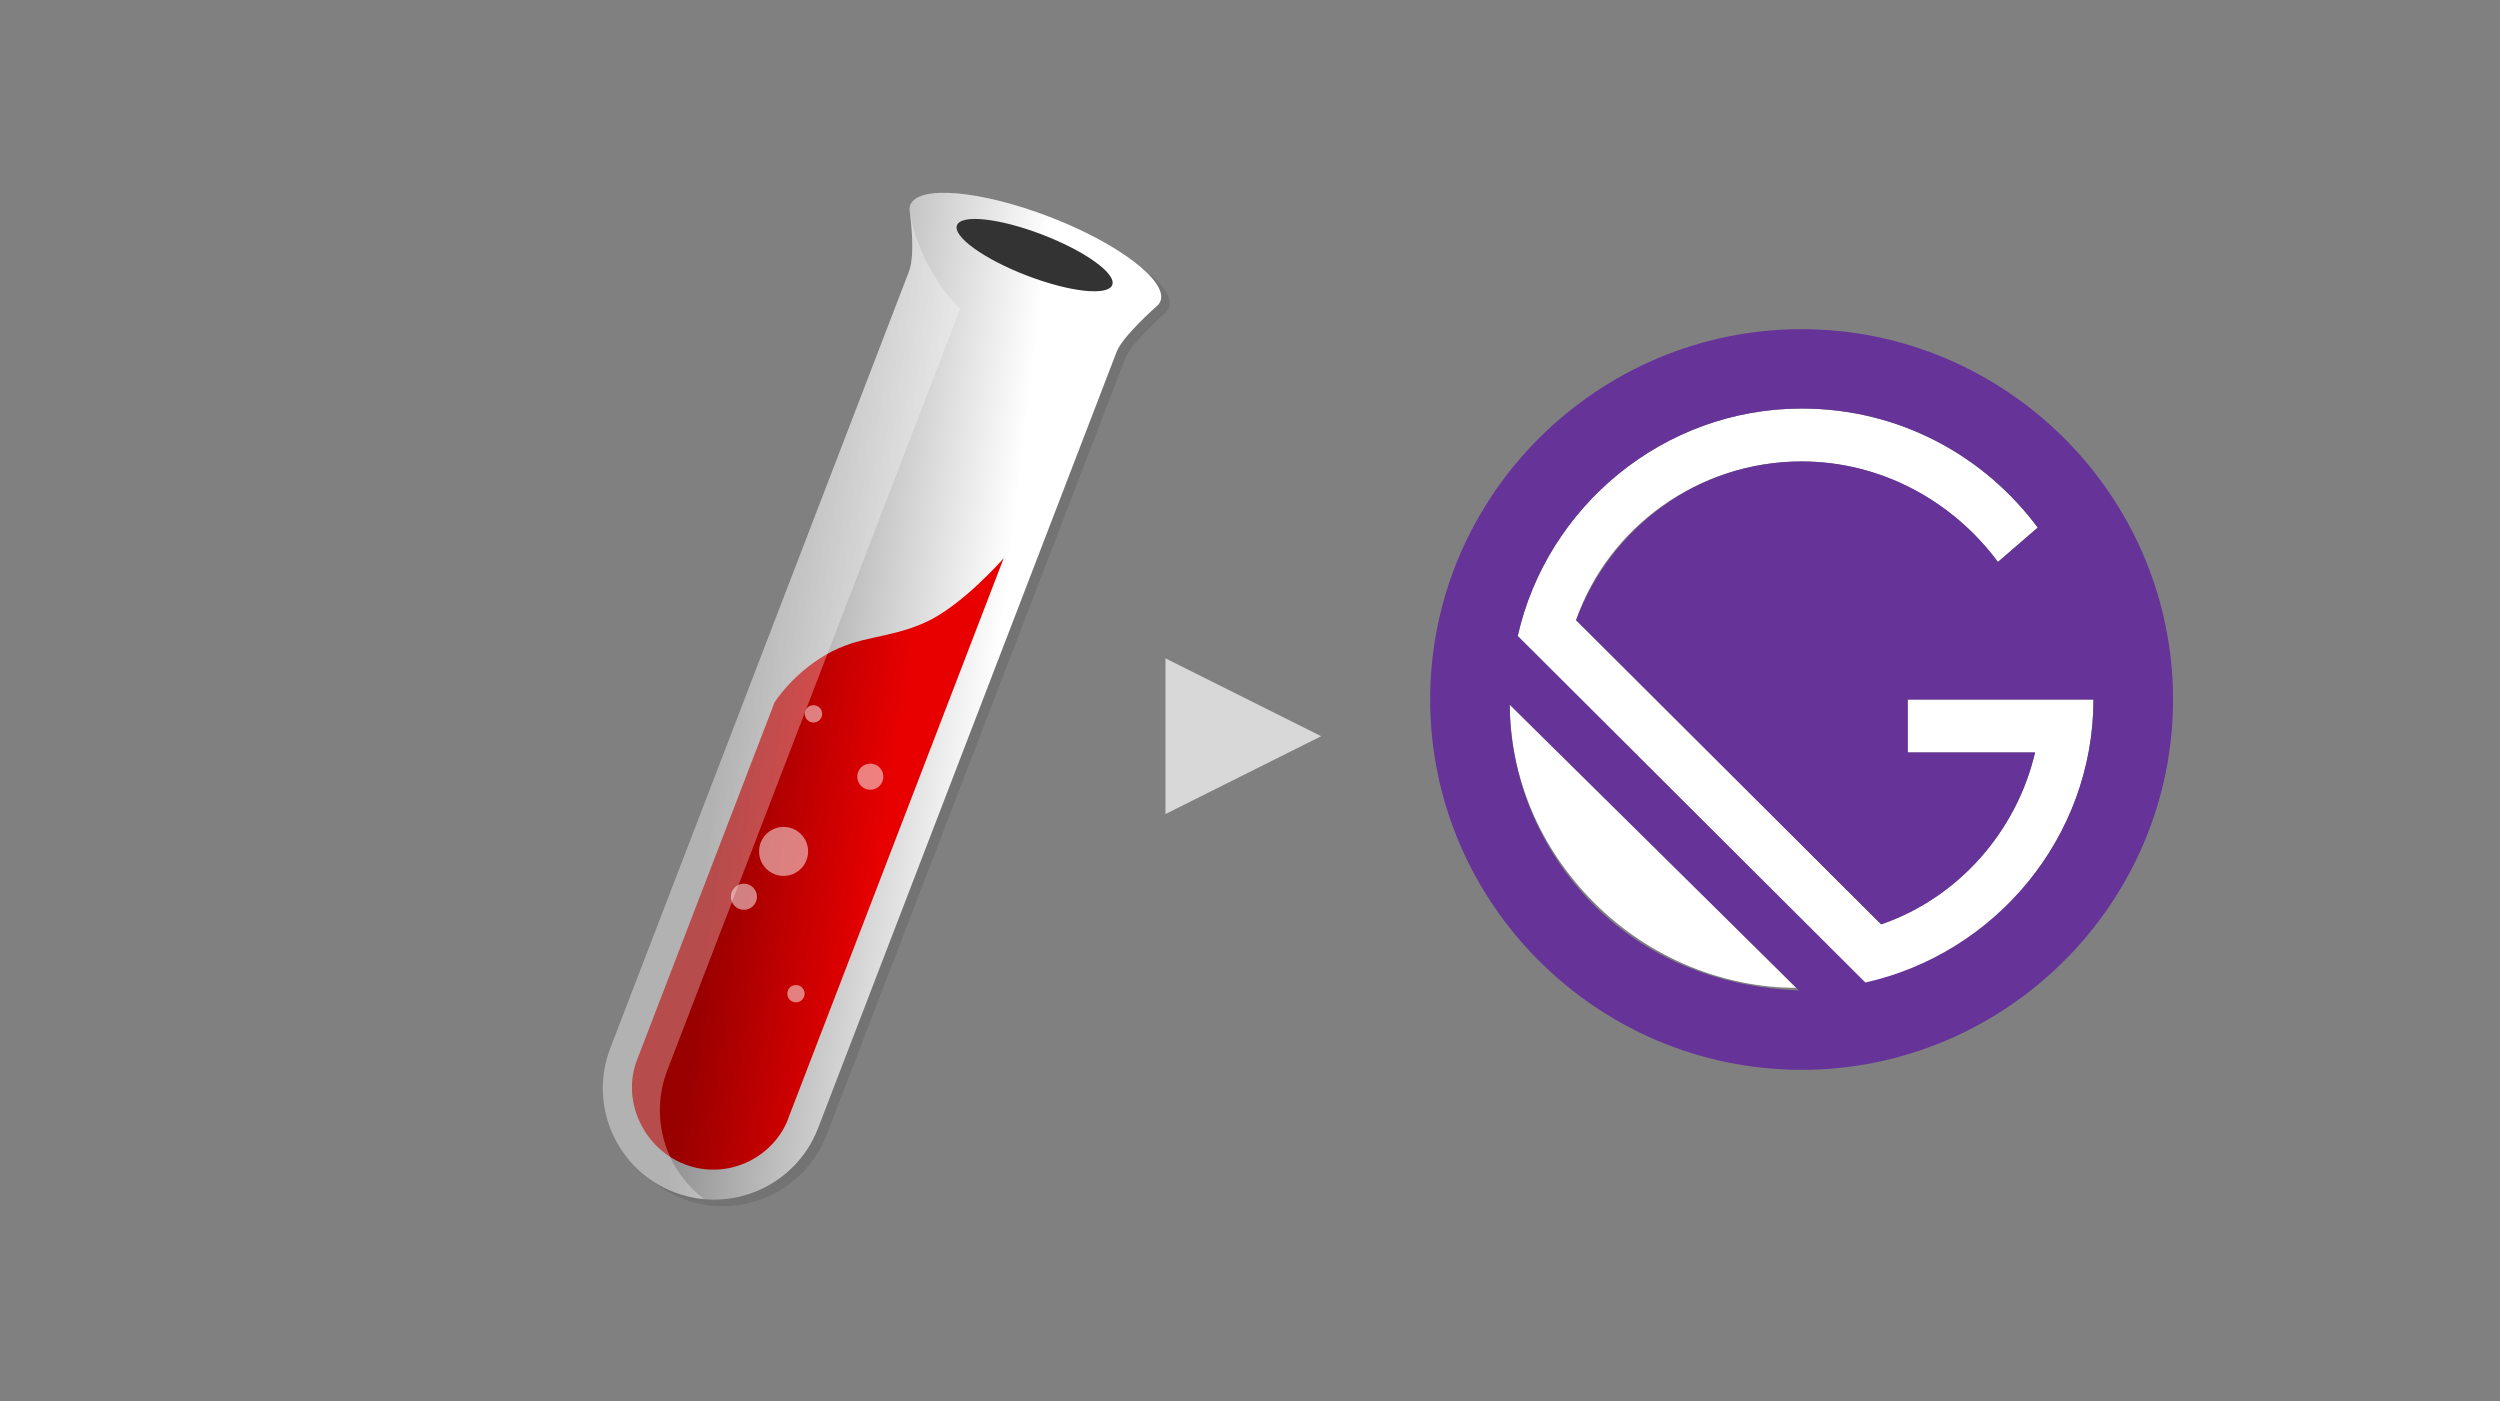 <svg xmlns="http://www.w3.org/2000/svg" xmlns:xlink="http://www.w3.org/1999/xlink" width="1124" height="630" version="1.1" viewBox="0 0 1124 630"><rect x="0" y="0" width="1124" height="630" fill="#808080" stroke="none"/><title>Artboard</title><desc>Created with Sketch.</desc><defs><linearGradient id="linearGradient-1" x1="23.974%" x2="68.773%" y1="46.044%" y2="55.598%"><stop offset="0%" stop-color="#919191"/><stop offset="100%" stop-color="#FFF"/></linearGradient><linearGradient id="linearGradient-2" x1="26.456%" x2="67.194%" y1="42.399%" y2="51.923%"><stop offset="0%" stop-color="#900"/><stop offset="100%" stop-color="#E80000"/></linearGradient></defs><g id="Artboard" fill="none" fill-rule="evenodd" stroke="none" stroke-width="1"><g id="Group" transform="translate(114, 30)"><g id="jekyll-test-tube" fill-rule="nonzero"><g id="logo-bg-light" transform="translate(156.697, 56.678)"><g id="test-tube_1_"><path id="shadow_1_" fill="#000" d="M142.272,9.058 C142.068,9.877 142.063,10.758 142.236,11.687 C142.236,11.687 145.022,30.181 141.859,38.412 L7.383,388.072 L7.393,388.077 C-2.205,413.76 10.657,442.433 36.303,452.297 C61.949,462.16 90.708,449.492 100.793,423.998 L100.805,424.004 L235.281,74.342 C237.911,67.502 252.907,54.251 252.907,54.251 C253.66,53.677 254.243,53.019 254.641,52.275 L254.706,52.139 C254.779,51.992 254.863,51.852 254.921,51.7 C258.388,42.684 236.023,25.689 204.964,13.746 C173.905,1.801 145.916,-0.572 142.449,8.444 C142.39,8.596 142.357,8.756 142.313,8.913 L142.272,9.058 Z" opacity=".1"/><path id="tube_1_" fill="url(#linearGradient-1)" d="M138.386,6.087 C138.18,6.906 138.175,7.786 138.349,8.715 C138.349,8.715 141.136,27.21 137.971,35.44 L3.494,385.1 L3.506,385.104 C-6.09,410.787 6.77,439.46 32.416,449.324 C58.06,459.187 86.821,446.519 96.907,421.026 L96.919,421.031 L231.395,71.369 C234.023,64.529 249.021,51.278 249.021,51.278 C249.773,50.704 250.357,50.048 250.755,49.302 L250.819,49.166 C250.891,49.021 250.976,48.88 251.033,48.727 C254.501,39.711 232.135,22.718 201.078,10.773 C170.019,-1.171 142.03,-3.545 138.563,5.471 C138.504,5.623 138.47,5.783 138.427,5.94 L138.386,6.087 Z"/><path id="liquid_1_" fill="url(#linearGradient-2)" d="M180.569,164.27 L83.592,416.426 L83.655,416.449 C76.503,434.522 55.688,443.924 37.223,436.823 C18.758,429.722 8.764,408.471 15.565,390.262 L77.531,229.139 C77.531,229.139 85.27,216.656 100.465,207.774 C115.66,198.893 128.192,200.767 145.065,193.268 C161.937,185.768 180.569,164.27 180.569,164.27 Z"/><ellipse id="top_1_" cx="194.464" cy="28.023" fill="#333" rx="37.396" ry="9.836" transform="translate(194.464, 28.023) rotate(21.038) translate(-194.464, -28.023)"/><path id="side-reflection_1_" fill="#FFF" d="M138.348,8.714 C138.348,8.714 141.094,27.314 137.97,35.439 L3.494,385.1 L3.506,385.104 C-6.09,410.787 6.77,439.46 32.416,449.324 C36.867,451.036 41.409,452.053 45.935,452.461 C28.647,439.456 21.23,416.196 29.161,394.972 L29.149,394.967 L160.957,52.242 C160.957,52.242 143.016,35.396 138.348,8.714 Z" opacity=".3"/><g id="bubbles_1_" fill="#FFF" opacity=".5" transform="translate(57.789, 230.045)"><circle id="Oval" cx="37.264" cy="4.23" r="3.896"/><circle id="Oval" cx="62.806" cy="32.481" r="5.873"/><circle id="Oval" cx="23.815" cy="66.078" r="11.019"/><circle id="Oval" cx="5.973" cy="86.456" r="5.874"/><circle id="Oval" cx="29.372" cy="130.034" r="3.896"/></g></g></g></g><g id="gatsbyjs-icon" fill-rule="nonzero" transform="translate(529, 118)"><path id="Shape" fill="#FFF" d="M298.215,166.5 L214.715,166.5 L214.715,190.278 L271.965,190.278 C263.615,225.956 237.364,255.682 202.78,267.581 L65.6,130.822 C79.915,89.197 120.47,59.467 167,59.467 C202.785,59.467 235,77.313 255.27,104.661 L273.17,89.208 C249.3,57.078 211.135,35.678 167,35.678 C104.97,35.678 52.485,79.681 39.365,137.956 L196.815,294.934 C254.064,280.662 298.215,228.334 298.215,166.49 L298.215,166.5 Z M35.785,167.697 C35.785,200.997 48.905,233.1 73.955,258.075 C99.005,283.05 132.405,296.131 164.605,296.131 L35.785,167.697 Z"/><path id="Shape" fill="#639" d="M167,0 C75.15,0 0,74.925 0,166.5 C0,258.075 75.15,333 167,333 C258.85,333 334,258.075 334,166.5 C334,74.925 258.85,0 167,0 Z M73.95,259.272 C48.9,234.297 35.78,200.997 35.78,168.893 L165.8,297.322 C132.4,296.125 99,284.242 73.95,259.267 L73.95,259.272 Z M195.62,293.768 L39.365,137.956 C52.485,79.681 104.97,35.678 167,35.678 C211.135,35.678 249.3,57.083 273.165,89.197 L255.265,104.65 C235,77.303 202.785,59.472 167,59.472 C120.48,59.472 81.115,89.202 65.6,130.827 L202.785,267.597 C237.385,255.702 263.62,225.972 271.97,190.294 L214.72,190.294 L214.72,166.5 L298.22,166.5 C298.22,228.344 254.085,280.672 195.635,293.753 L195.62,293.768 Z"/></g><polygon id="Triangle" fill="#D8D8D8" points="480 301 410 336 410 266"/></g></g></svg>